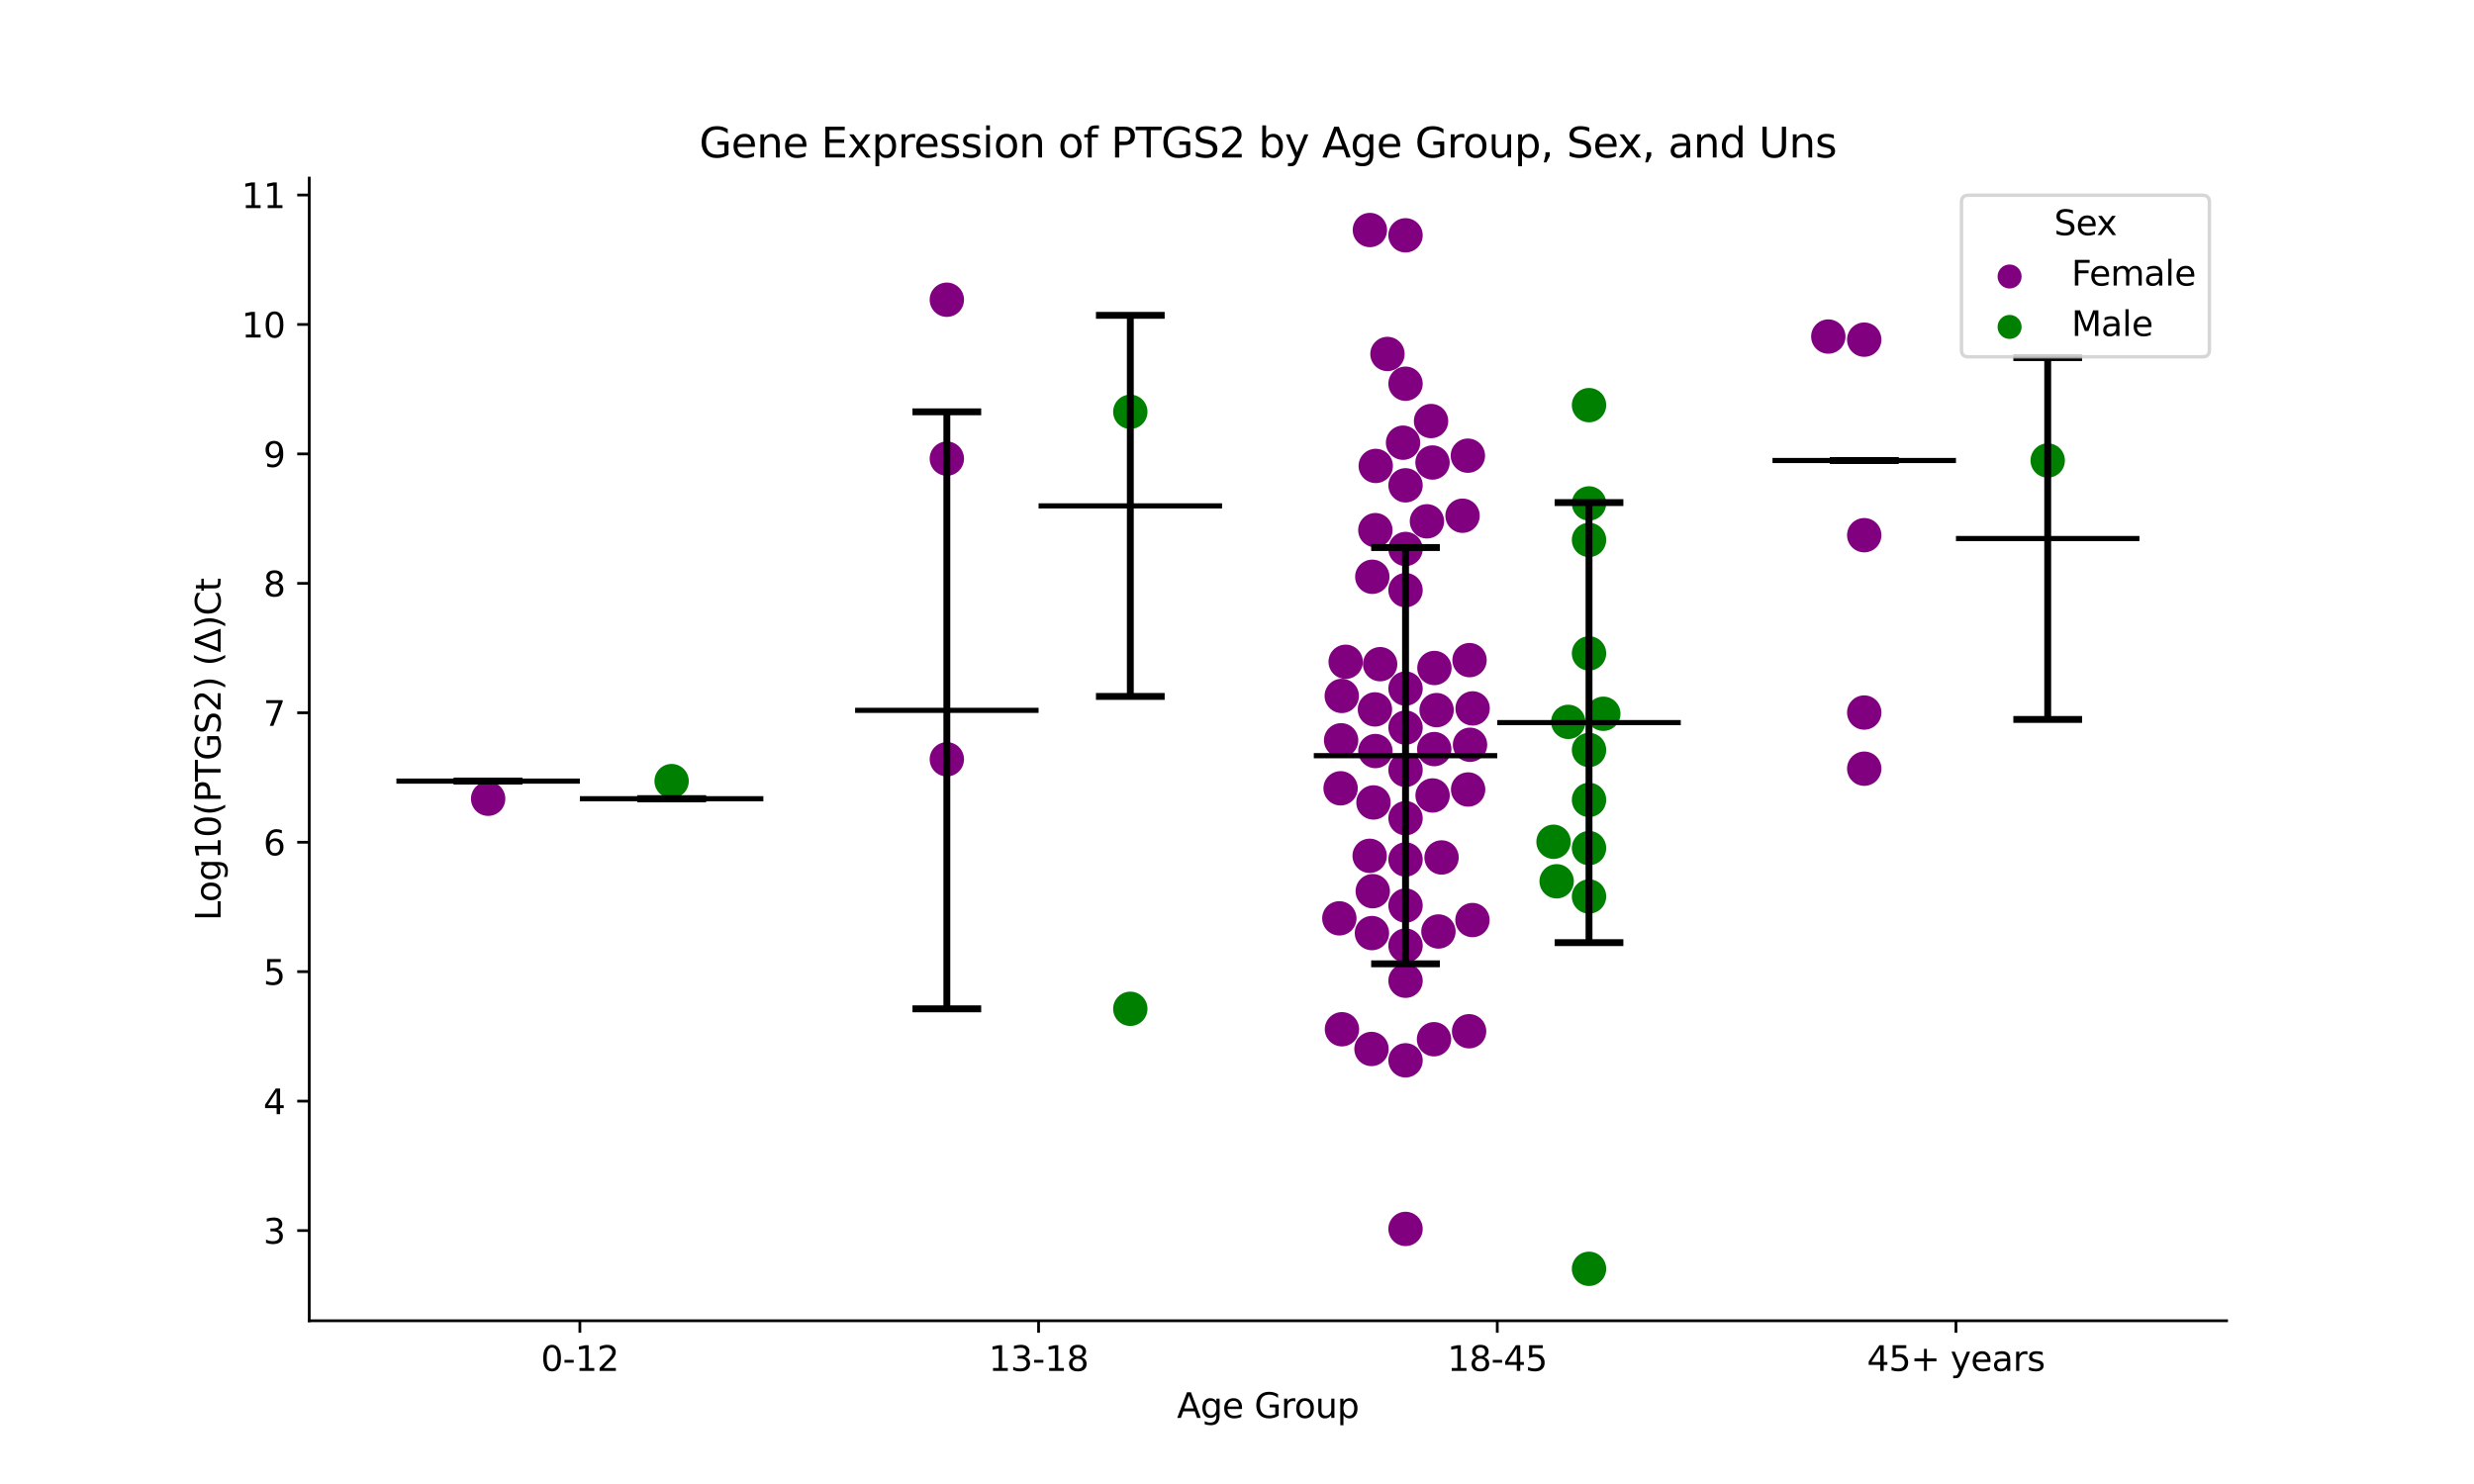 <?xml version="1.0" encoding="utf-8" standalone="no"?>
<!DOCTYPE svg PUBLIC "-//W3C//DTD SVG 1.1//EN"
  "http://www.w3.org/Graphics/SVG/1.1/DTD/svg11.dtd">
<svg xmlns:xlink="http://www.w3.org/1999/xlink" width="720pt" height="432pt" viewBox="0 0 720 432" xmlns="http://www.w3.org/2000/svg" version="1.1">
 <defs>
  <style type="text/css">*{stroke-linejoin: round; stroke-linecap: butt}</style>
 </defs>
 <g id="figure_1">
  <g id="patch_1">
   <path d="M 0 432 
L 720 432 
L 720 0 
L 0 0 
z
" style="fill: #ffffff"/>
  </g>
  <g id="axes_1">
   <g id="patch_2">
    <path d="M 90 384.48 
L 648 384.48 
L 648 51.84 
L 90 51.84 
z
" style="fill: #ffffff"/>
   </g>
   <g id="PathCollection_1">
    <defs>
     <path id="m5836618944" d="M 0 5 
C 1.326 5 2.598 4.473 3.536 3.536 
C 4.473 2.598 5 1.326 5 0 
C 5 -1.326 4.473 -2.598 3.536 -3.536 
C 2.598 -4.473 1.326 -5 0 -5 
C -1.326 -5 -2.598 -4.473 -3.536 -3.536 
C -4.473 -2.598 -5 -1.326 -5 0 
C -5 1.326 -4.473 2.598 -3.536 3.536 
C -2.598 4.473 -1.326 5 0 5 
z
"/>
    </defs>
    <g clip-path="url(#pbaca538a22)">
     <use xlink:href="#m5836618944" x="142.062" y="232.517" style="fill: #800080"/>
    </g>
   </g>
   <g id="PathCollection_2">
    <defs>
     <path id="m9f39f2caab" d="M 0 5 
C 1.326 5 2.598 4.473 3.536 3.536 
C 4.473 2.598 5 1.326 5 0 
C 5 -1.326 4.473 -2.598 3.536 -3.536 
C 2.598 -4.473 1.326 -5 0 -5 
C -1.326 -5 -2.598 -4.473 -3.536 -3.536 
C -4.473 -2.598 -5 -1.326 -5 0 
C -5 1.326 -4.473 2.598 -3.536 3.536 
C -2.598 4.473 -1.326 5 0 5 
z
"/>
    </defs>
    <g clip-path="url(#pbaca538a22)">
     <use xlink:href="#m9f39f2caab" x="195.459" y="227.383" style="fill: #008000"/>
    </g>
   </g>
   <g id="PathCollection_3">
    <defs>
     <path id="C0_0_401b39fd44" d="M 0 5 
C 1.326 5 2.598 4.473 3.536 3.536 
C 4.473 2.598 5 1.326 5 -0 
C 5 -1.326 4.473 -2.598 3.536 -3.536 
C 2.598 -4.473 1.326 -5 0 -5 
C -1.326 -5 -2.598 -4.473 -3.536 -3.536 
C -4.473 -2.598 -5 -1.326 -5 0 
C -5 1.326 -4.473 2.598 -3.536 3.536 
C -2.598 4.473 -1.326 5 0 5 
z
"/>
    </defs>
    <g clip-path="url(#pbaca538a22)">
     <use xlink:href="#C0_0_401b39fd44" x="275.555" y="221.032" style="fill: #800080"/>
    </g>
    <g clip-path="url(#pbaca538a22)">
     <use xlink:href="#C0_0_401b39fd44" x="275.555" y="87.254" style="fill: #800080"/>
    </g>
    <g clip-path="url(#pbaca538a22)">
     <use xlink:href="#C0_0_401b39fd44" x="275.555" y="133.507" style="fill: #800080"/>
    </g>
   </g>
   <g id="PathCollection_4">
    <defs>
     <path id="C1_0_753ce76266" d="M 0 5 
C 1.326 5 2.598 4.473 3.536 3.536 
C 4.473 2.598 5 1.326 5 -0 
C 5 -1.326 4.473 -2.598 3.536 -3.536 
C 2.598 -4.473 1.326 -5 0 -5 
C -1.326 -5 -2.598 -4.473 -3.536 -3.536 
C -4.473 -2.598 -5 -1.326 -5 0 
C -5 1.326 -4.473 2.598 -3.536 3.536 
C -2.598 4.473 -1.326 5 0 5 
z
"/>
    </defs>
    <g clip-path="url(#pbaca538a22)">
     <use xlink:href="#C1_0_753ce76266" x="328.952" y="293.672" style="fill: #008000"/>
    </g>
    <g clip-path="url(#pbaca538a22)">
     <use xlink:href="#C1_0_753ce76266" x="328.952" y="119.88" style="fill: #008000"/>
    </g>
   </g>
   <g id="PathCollection_5">
    <defs>
     <path id="C2_0_3cb289e1e8" d="M 0 5 
C 1.326 5 2.598 4.473 3.536 3.536 
C 4.473 2.598 5 1.326 5 -0 
C 5 -1.326 4.473 -2.598 3.536 -3.536 
C 2.598 -4.473 1.326 -5 0 -5 
C -1.326 -5 -2.598 -4.473 -3.536 -3.536 
C -4.473 -2.598 -5 -1.326 -5 0 
C -5 1.326 -4.473 2.598 -3.536 3.536 
C -2.598 4.473 -1.326 5 0 5 
z
"/>
    </defs>
    <g clip-path="url(#pbaca538a22)">
     <use xlink:href="#C2_0_3cb289e1e8" x="417.454" y="194.457" style="fill: #800080"/>
    </g>
    <g clip-path="url(#pbaca538a22)">
     <use xlink:href="#C2_0_3cb289e1e8" x="399.376" y="167.906" style="fill: #800080"/>
    </g>
    <g clip-path="url(#pbaca538a22)">
     <use xlink:href="#C2_0_3cb289e1e8" x="409.048" y="263.609" style="fill: #800080"/>
    </g>
    <g clip-path="url(#pbaca538a22)">
     <use xlink:href="#C2_0_3cb289e1e8" x="409.048" y="224.125" style="fill: #800080"/>
    </g>
    <g clip-path="url(#pbaca538a22)">
     <use xlink:href="#C2_0_3cb289e1e8" x="390.485" y="202.59" style="fill: #800080"/>
    </g>
    <g clip-path="url(#pbaca538a22)">
     <use xlink:href="#C2_0_3cb289e1e8" x="409.048" y="250.199" style="fill: #800080"/>
    </g>
    <g clip-path="url(#pbaca538a22)">
     <use xlink:href="#C2_0_3cb289e1e8" x="418.084" y="206.719" style="fill: #800080"/>
    </g>
    <g clip-path="url(#pbaca538a22)">
     <use xlink:href="#C2_0_3cb289e1e8" x="390.541" y="299.62" style="fill: #800080"/>
    </g>
    <g clip-path="url(#pbaca538a22)">
     <use xlink:href="#C2_0_3cb289e1e8" x="416.476" y="122.569" style="fill: #800080"/>
    </g>
    <g clip-path="url(#pbaca538a22)">
     <use xlink:href="#C2_0_3cb289e1e8" x="400.142" y="206.515" style="fill: #800080"/>
    </g>
    <g clip-path="url(#pbaca538a22)">
     <use xlink:href="#C2_0_3cb289e1e8" x="409.048" y="200.448" style="fill: #800080"/>
    </g>
    <g clip-path="url(#pbaca538a22)">
     <use xlink:href="#C2_0_3cb289e1e8" x="409.048" y="159.811" style="fill: #800080"/>
    </g>
    <g clip-path="url(#pbaca538a22)">
     <use xlink:href="#C2_0_3cb289e1e8" x="416.919" y="231.563" style="fill: #800080"/>
    </g>
    <g clip-path="url(#pbaca538a22)">
     <use xlink:href="#C2_0_3cb289e1e8" x="400.378" y="135.637" style="fill: #800080"/>
    </g>
    <g clip-path="url(#pbaca538a22)">
     <use xlink:href="#C2_0_3cb289e1e8" x="390.146" y="229.482" style="fill: #800080"/>
    </g>
    <g clip-path="url(#pbaca538a22)">
     <use xlink:href="#C2_0_3cb289e1e8" x="399.716" y="233.599" style="fill: #800080"/>
    </g>
    <g clip-path="url(#pbaca538a22)">
     <use xlink:href="#C2_0_3cb289e1e8" x="398.673" y="66.96" style="fill: #800080"/>
    </g>
    <g clip-path="url(#pbaca538a22)">
     <use xlink:href="#C2_0_3cb289e1e8" x="409.048" y="308.668" style="fill: #800080"/>
    </g>
    <g clip-path="url(#pbaca538a22)">
     <use xlink:href="#C2_0_3cb289e1e8" x="399.509" y="259.429" style="fill: #800080"/>
    </g>
    <g clip-path="url(#pbaca538a22)">
     <use xlink:href="#C2_0_3cb289e1e8" x="409.048" y="357.744" style="fill: #800080"/>
    </g>
    <g clip-path="url(#pbaca538a22)">
     <use xlink:href="#C2_0_3cb289e1e8" x="418.623" y="271.162" style="fill: #800080"/>
    </g>
    <g clip-path="url(#pbaca538a22)">
     <use xlink:href="#C2_0_3cb289e1e8" x="408.323" y="128.87" style="fill: #800080"/>
    </g>
    <g clip-path="url(#pbaca538a22)">
     <use xlink:href="#C2_0_3cb289e1e8" x="427.259" y="229.824" style="fill: #800080"/>
    </g>
    <g clip-path="url(#pbaca538a22)">
     <use xlink:href="#C2_0_3cb289e1e8" x="417.334" y="302.527" style="fill: #800080"/>
    </g>
    <g clip-path="url(#pbaca538a22)">
     <use xlink:href="#C2_0_3cb289e1e8" x="425.637" y="150.13" style="fill: #800080"/>
    </g>
    <g clip-path="url(#pbaca538a22)">
     <use xlink:href="#C2_0_3cb289e1e8" x="409.048" y="111.702" style="fill: #800080"/>
    </g>
    <g clip-path="url(#pbaca538a22)">
     <use xlink:href="#C2_0_3cb289e1e8" x="403.792" y="103.044" style="fill: #800080"/>
    </g>
    <g clip-path="url(#pbaca538a22)">
     <use xlink:href="#C2_0_3cb289e1e8" x="409.048" y="238.182" style="fill: #800080"/>
    </g>
    <g clip-path="url(#pbaca538a22)">
     <use xlink:href="#C2_0_3cb289e1e8" x="400.273" y="218.634" style="fill: #800080"/>
    </g>
    <g clip-path="url(#pbaca538a22)">
     <use xlink:href="#C2_0_3cb289e1e8" x="409.048" y="68.502" style="fill: #800080"/>
    </g>
    <g clip-path="url(#pbaca538a22)">
     <use xlink:href="#C2_0_3cb289e1e8" x="399.139" y="305.36" style="fill: #800080"/>
    </g>
    <g clip-path="url(#pbaca538a22)">
     <use xlink:href="#C2_0_3cb289e1e8" x="409.048" y="275.266" style="fill: #800080"/>
    </g>
    <g clip-path="url(#pbaca538a22)">
     <use xlink:href="#C2_0_3cb289e1e8" x="389.785" y="267.334" style="fill: #800080"/>
    </g>
    <g clip-path="url(#pbaca538a22)">
     <use xlink:href="#C2_0_3cb289e1e8" x="416.9" y="134.638" style="fill: #800080"/>
    </g>
    <g clip-path="url(#pbaca538a22)">
     <use xlink:href="#C2_0_3cb289e1e8" x="427.547" y="300.204" style="fill: #800080"/>
    </g>
    <g clip-path="url(#pbaca538a22)">
     <use xlink:href="#C2_0_3cb289e1e8" x="409.048" y="141.278" style="fill: #800080"/>
    </g>
    <g clip-path="url(#pbaca538a22)">
     <use xlink:href="#C2_0_3cb289e1e8" x="391.627" y="192.649" style="fill: #800080"/>
    </g>
    <g clip-path="url(#pbaca538a22)">
     <use xlink:href="#C2_0_3cb289e1e8" x="400.265" y="154.331" style="fill: #800080"/>
    </g>
    <g clip-path="url(#pbaca538a22)">
     <use xlink:href="#C2_0_3cb289e1e8" x="427.19" y="132.651" style="fill: #800080"/>
    </g>
    <g clip-path="url(#pbaca538a22)">
     <use xlink:href="#C2_0_3cb289e1e8" x="401.655" y="193.347" style="fill: #800080"/>
    </g>
    <g clip-path="url(#pbaca538a22)">
     <use xlink:href="#C2_0_3cb289e1e8" x="428.571" y="206.223" style="fill: #800080"/>
    </g>
    <g clip-path="url(#pbaca538a22)">
     <use xlink:href="#C2_0_3cb289e1e8" x="415.277" y="151.761" style="fill: #800080"/>
    </g>
    <g clip-path="url(#pbaca538a22)">
     <use xlink:href="#C2_0_3cb289e1e8" x="398.607" y="249.136" style="fill: #800080"/>
    </g>
    <g clip-path="url(#pbaca538a22)">
     <use xlink:href="#C2_0_3cb289e1e8" x="409.048" y="171.799" style="fill: #800080"/>
    </g>
    <g clip-path="url(#pbaca538a22)">
     <use xlink:href="#C2_0_3cb289e1e8" x="419.53" y="249.61" style="fill: #800080"/>
    </g>
    <g clip-path="url(#pbaca538a22)">
     <use xlink:href="#C2_0_3cb289e1e8" x="409.048" y="211.812" style="fill: #800080"/>
    </g>
    <g clip-path="url(#pbaca538a22)">
     <use xlink:href="#C2_0_3cb289e1e8" x="427.675" y="192.166" style="fill: #800080"/>
    </g>
    <g clip-path="url(#pbaca538a22)">
     <use xlink:href="#C2_0_3cb289e1e8" x="427.818" y="216.812" style="fill: #800080"/>
    </g>
    <g clip-path="url(#pbaca538a22)">
     <use xlink:href="#C2_0_3cb289e1e8" x="390.3" y="215.504" style="fill: #800080"/>
    </g>
    <g clip-path="url(#pbaca538a22)">
     <use xlink:href="#C2_0_3cb289e1e8" x="399.268" y="271.626" style="fill: #800080"/>
    </g>
    <g clip-path="url(#pbaca538a22)">
     <use xlink:href="#C2_0_3cb289e1e8" x="409.048" y="285.499" style="fill: #800080"/>
    </g>
    <g clip-path="url(#pbaca538a22)">
     <use xlink:href="#C2_0_3cb289e1e8" x="428.524" y="267.834" style="fill: #800080"/>
    </g>
    <g clip-path="url(#pbaca538a22)">
     <use xlink:href="#C2_0_3cb289e1e8" x="417.401" y="218.065" style="fill: #800080"/>
    </g>
   </g>
   <g id="PathCollection_6">
    <defs>
     <path id="C3_0_2cbf05deb6" d="M 0 5 
C 1.326 5 2.598 4.473 3.536 3.536 
C 4.473 2.598 5 1.326 5 -0 
C 5 -1.326 4.473 -2.598 3.536 -3.536 
C 2.598 -4.473 1.326 -5 0 -5 
C -1.326 -5 -2.598 -4.473 -3.536 -3.536 
C -4.473 -2.598 -5 -1.326 -5 0 
C -5 1.326 -4.473 2.598 -3.536 3.536 
C -2.598 4.473 -1.326 5 0 5 
z
"/>
    </defs>
    <g clip-path="url(#pbaca538a22)">
     <use xlink:href="#C3_0_2cbf05deb6" x="462.445" y="260.968" style="fill: #008000"/>
    </g>
    <g clip-path="url(#pbaca538a22)">
     <use xlink:href="#C3_0_2cbf05deb6" x="456.405" y="210.142" style="fill: #008000"/>
    </g>
    <g clip-path="url(#pbaca538a22)">
     <use xlink:href="#C3_0_2cbf05deb6" x="462.445" y="246.881" style="fill: #008000"/>
    </g>
    <g clip-path="url(#pbaca538a22)">
     <use xlink:href="#C3_0_2cbf05deb6" x="462.445" y="218.322" style="fill: #008000"/>
    </g>
    <g clip-path="url(#pbaca538a22)">
     <use xlink:href="#C3_0_2cbf05deb6" x="462.445" y="369.36" style="fill: #008000"/>
    </g>
    <g clip-path="url(#pbaca538a22)">
     <use xlink:href="#C3_0_2cbf05deb6" x="462.445" y="232.853" style="fill: #008000"/>
    </g>
    <g clip-path="url(#pbaca538a22)">
     <use xlink:href="#C3_0_2cbf05deb6" x="462.445" y="146.549" style="fill: #008000"/>
    </g>
    <g clip-path="url(#pbaca538a22)">
     <use xlink:href="#C3_0_2cbf05deb6" x="452.123" y="245.045" style="fill: #008000"/>
    </g>
    <g clip-path="url(#pbaca538a22)">
     <use xlink:href="#C3_0_2cbf05deb6" x="462.445" y="117.941" style="fill: #008000"/>
    </g>
    <g clip-path="url(#pbaca538a22)">
     <use xlink:href="#C3_0_2cbf05deb6" x="462.445" y="190.207" style="fill: #008000"/>
    </g>
    <g clip-path="url(#pbaca538a22)">
     <use xlink:href="#C3_0_2cbf05deb6" x="453.027" y="256.547" style="fill: #008000"/>
    </g>
    <g clip-path="url(#pbaca538a22)">
     <use xlink:href="#C3_0_2cbf05deb6" x="466.609" y="207.784" style="fill: #008000"/>
    </g>
    <g clip-path="url(#pbaca538a22)">
     <use xlink:href="#C3_0_2cbf05deb6" x="462.445" y="157.174" style="fill: #008000"/>
    </g>
   </g>
   <g id="PathCollection_7">
    <defs>
     <path id="C4_0_b20e942d9d" d="M 0 5 
C 1.326 5 2.598 4.473 3.536 3.536 
C 4.473 2.598 5 1.326 5 -0 
C 5 -1.326 4.473 -2.598 3.536 -3.536 
C 2.598 -4.473 1.326 -5 0 -5 
C -1.326 -5 -2.598 -4.473 -3.536 -3.536 
C -4.473 -2.598 -5 -1.326 -5 0 
C -5 1.326 -4.473 2.598 -3.536 3.536 
C -2.598 4.473 -1.326 5 0 5 
z
"/>
    </defs>
    <g clip-path="url(#pbaca538a22)">
     <use xlink:href="#C4_0_b20e942d9d" x="542.541" y="155.798" style="fill: #800080"/>
    </g>
    <g clip-path="url(#pbaca538a22)">
     <use xlink:href="#C4_0_b20e942d9d" x="532.084" y="97.972" style="fill: #800080"/>
    </g>
    <g clip-path="url(#pbaca538a22)">
     <use xlink:href="#C4_0_b20e942d9d" x="542.541" y="223.771" style="fill: #800080"/>
    </g>
    <g clip-path="url(#pbaca538a22)">
     <use xlink:href="#C4_0_b20e942d9d" x="542.541" y="98.878" style="fill: #800080"/>
    </g>
    <g clip-path="url(#pbaca538a22)">
     <use xlink:href="#C4_0_b20e942d9d" x="542.541" y="207.423" style="fill: #800080"/>
    </g>
   </g>
   <g id="PathCollection_8">
    <g clip-path="url(#pbaca538a22)">
     <use xlink:href="#m9f39f2caab" x="595.938" y="134.056" style="fill: #008000"/>
    </g>
   </g>
   <g id="PathCollection_9"/>
   <g id="PathCollection_10"/>
   <g id="matplotlib.axis_1">
    <g id="xtick_1">
     <g id="line2d_1">
      <defs>
       <path id="m1e324f4c43" d="M 0 0 
L 0 3.5 
" style="stroke: #000000; stroke-width: 0.8"/>
      </defs>
      <g>
       <use xlink:href="#m1e324f4c43" x="168.761" y="384.48" style="stroke: #000000; stroke-width: 0.8"/>
      </g>
     </g>
     <g id="text_1">
      <!-- 0-12 -->
      <g transform="translate(157.413 399.078) scale(0.1 -0.1)">
       <defs>
        <path id="DejaVuSans-30" d="M 2034 4250 
Q 1547 4250 1301 3770 
Q 1056 3291 1056 2328 
Q 1056 1369 1301 889 
Q 1547 409 2034 409 
Q 2525 409 2770 889 
Q 3016 1369 3016 2328 
Q 3016 3291 2770 3770 
Q 2525 4250 2034 4250 
z
M 2034 4750 
Q 2819 4750 3233 4129 
Q 3647 3509 3647 2328 
Q 3647 1150 3233 529 
Q 2819 -91 2034 -91 
Q 1250 -91 836 529 
Q 422 1150 422 2328 
Q 422 3509 836 4129 
Q 1250 4750 2034 4750 
z
" transform="scale(0.016)"/>
        <path id="DejaVuSans-2d" d="M 313 2009 
L 1997 2009 
L 1997 1497 
L 313 1497 
L 313 2009 
z
" transform="scale(0.016)"/>
        <path id="DejaVuSans-31" d="M 794 531 
L 1825 531 
L 1825 4091 
L 703 3866 
L 703 4441 
L 1819 4666 
L 2450 4666 
L 2450 531 
L 3481 531 
L 3481 0 
L 794 0 
L 794 531 
z
" transform="scale(0.016)"/>
        <path id="DejaVuSans-32" d="M 1228 531 
L 3431 531 
L 3431 0 
L 469 0 
L 469 531 
Q 828 903 1448 1529 
Q 2069 2156 2228 2338 
Q 2531 2678 2651 2914 
Q 2772 3150 2772 3378 
Q 2772 3750 2511 3984 
Q 2250 4219 1831 4219 
Q 1534 4219 1204 4116 
Q 875 4013 500 3803 
L 500 4441 
Q 881 4594 1212 4672 
Q 1544 4750 1819 4750 
Q 2544 4750 2975 4387 
Q 3406 4025 3406 3419 
Q 3406 3131 3298 2873 
Q 3191 2616 2906 2266 
Q 2828 2175 2409 1742 
Q 1991 1309 1228 531 
z
" transform="scale(0.016)"/>
       </defs>
       <use xlink:href="#DejaVuSans-30"/>
       <use xlink:href="#DejaVuSans-2d" x="63.623"/>
       <use xlink:href="#DejaVuSans-31" x="99.707"/>
       <use xlink:href="#DejaVuSans-32" x="163.33"/>
      </g>
     </g>
    </g>
    <g id="xtick_2">
     <g id="line2d_2">
      <g>
       <use xlink:href="#m1e324f4c43" x="302.254" y="384.48" style="stroke: #000000; stroke-width: 0.8"/>
      </g>
     </g>
     <g id="text_2">
      <!-- 13-18 -->
      <g transform="translate(287.725 399.078) scale(0.1 -0.1)">
       <defs>
        <path id="DejaVuSans-33" d="M 2597 2516 
Q 3050 2419 3304 2112 
Q 3559 1806 3559 1356 
Q 3559 666 3084 287 
Q 2609 -91 1734 -91 
Q 1441 -91 1130 -33 
Q 819 25 488 141 
L 488 750 
Q 750 597 1062 519 
Q 1375 441 1716 441 
Q 2309 441 2620 675 
Q 2931 909 2931 1356 
Q 2931 1769 2642 2001 
Q 2353 2234 1838 2234 
L 1294 2234 
L 1294 2753 
L 1863 2753 
Q 2328 2753 2575 2939 
Q 2822 3125 2822 3475 
Q 2822 3834 2567 4026 
Q 2313 4219 1838 4219 
Q 1578 4219 1281 4162 
Q 984 4106 628 3988 
L 628 4550 
Q 988 4650 1302 4700 
Q 1616 4750 1894 4750 
Q 2613 4750 3031 4423 
Q 3450 4097 3450 3541 
Q 3450 3153 3228 2886 
Q 3006 2619 2597 2516 
z
" transform="scale(0.016)"/>
        <path id="DejaVuSans-38" d="M 2034 2216 
Q 1584 2216 1326 1975 
Q 1069 1734 1069 1313 
Q 1069 891 1326 650 
Q 1584 409 2034 409 
Q 2484 409 2743 651 
Q 3003 894 3003 1313 
Q 3003 1734 2745 1975 
Q 2488 2216 2034 2216 
z
M 1403 2484 
Q 997 2584 770 2862 
Q 544 3141 544 3541 
Q 544 4100 942 4425 
Q 1341 4750 2034 4750 
Q 2731 4750 3128 4425 
Q 3525 4100 3525 3541 
Q 3525 3141 3298 2862 
Q 3072 2584 2669 2484 
Q 3125 2378 3379 2068 
Q 3634 1759 3634 1313 
Q 3634 634 3220 271 
Q 2806 -91 2034 -91 
Q 1263 -91 848 271 
Q 434 634 434 1313 
Q 434 1759 690 2068 
Q 947 2378 1403 2484 
z
M 1172 3481 
Q 1172 3119 1398 2916 
Q 1625 2713 2034 2713 
Q 2441 2713 2670 2916 
Q 2900 3119 2900 3481 
Q 2900 3844 2670 4047 
Q 2441 4250 2034 4250 
Q 1625 4250 1398 4047 
Q 1172 3844 1172 3481 
z
" transform="scale(0.016)"/>
       </defs>
       <use xlink:href="#DejaVuSans-31"/>
       <use xlink:href="#DejaVuSans-33" x="63.623"/>
       <use xlink:href="#DejaVuSans-2d" x="127.246"/>
       <use xlink:href="#DejaVuSans-31" x="163.33"/>
       <use xlink:href="#DejaVuSans-38" x="226.953"/>
      </g>
     </g>
    </g>
    <g id="xtick_3">
     <g id="line2d_3">
      <g>
       <use xlink:href="#m1e324f4c43" x="435.746" y="384.48" style="stroke: #000000; stroke-width: 0.8"/>
      </g>
     </g>
     <g id="text_3">
      <!-- 18-45 -->
      <g transform="translate(421.218 399.078) scale(0.1 -0.1)">
       <defs>
        <path id="DejaVuSans-34" d="M 2419 4116 
L 825 1625 
L 2419 1625 
L 2419 4116 
z
M 2253 4666 
L 3047 4666 
L 3047 1625 
L 3713 1625 
L 3713 1100 
L 3047 1100 
L 3047 0 
L 2419 0 
L 2419 1100 
L 313 1100 
L 313 1709 
L 2253 4666 
z
" transform="scale(0.016)"/>
        <path id="DejaVuSans-35" d="M 691 4666 
L 3169 4666 
L 3169 4134 
L 1269 4134 
L 1269 2991 
Q 1406 3038 1543 3061 
Q 1681 3084 1819 3084 
Q 2600 3084 3056 2656 
Q 3513 2228 3513 1497 
Q 3513 744 3044 326 
Q 2575 -91 1722 -91 
Q 1428 -91 1123 -41 
Q 819 9 494 109 
L 494 744 
Q 775 591 1075 516 
Q 1375 441 1709 441 
Q 2250 441 2565 725 
Q 2881 1009 2881 1497 
Q 2881 1984 2565 2268 
Q 2250 2553 1709 2553 
Q 1456 2553 1204 2497 
Q 953 2441 691 2322 
L 691 4666 
z
" transform="scale(0.016)"/>
       </defs>
       <use xlink:href="#DejaVuSans-31"/>
       <use xlink:href="#DejaVuSans-38" x="63.623"/>
       <use xlink:href="#DejaVuSans-2d" x="127.246"/>
       <use xlink:href="#DejaVuSans-34" x="163.33"/>
       <use xlink:href="#DejaVuSans-35" x="226.953"/>
      </g>
     </g>
    </g>
    <g id="xtick_4">
     <g id="line2d_4">
      <g>
       <use xlink:href="#m1e324f4c43" x="569.239" y="384.48" style="stroke: #000000; stroke-width: 0.8"/>
      </g>
     </g>
     <g id="text_4">
      <!-- 45+ years -->
      <g transform="translate(543.338 399.078) scale(0.1 -0.1)">
       <defs>
        <path id="DejaVuSans-2b" d="M 2944 4013 
L 2944 2272 
L 4684 2272 
L 4684 1741 
L 2944 1741 
L 2944 0 
L 2419 0 
L 2419 1741 
L 678 1741 
L 678 2272 
L 2419 2272 
L 2419 4013 
L 2944 4013 
z
" transform="scale(0.016)"/>
        <path id="DejaVuSans-20" transform="scale(0.016)"/>
        <path id="DejaVuSans-79" d="M 2059 -325 
Q 1816 -950 1584 -1140 
Q 1353 -1331 966 -1331 
L 506 -1331 
L 506 -850 
L 844 -850 
Q 1081 -850 1212 -737 
Q 1344 -625 1503 -206 
L 1606 56 
L 191 3500 
L 800 3500 
L 1894 763 
L 2988 3500 
L 3597 3500 
L 2059 -325 
z
" transform="scale(0.016)"/>
        <path id="DejaVuSans-65" d="M 3597 1894 
L 3597 1613 
L 953 1613 
Q 991 1019 1311 708 
Q 1631 397 2203 397 
Q 2534 397 2845 478 
Q 3156 559 3463 722 
L 3463 178 
Q 3153 47 2828 -22 
Q 2503 -91 2169 -91 
Q 1331 -91 842 396 
Q 353 884 353 1716 
Q 353 2575 817 3079 
Q 1281 3584 2069 3584 
Q 2775 3584 3186 3129 
Q 3597 2675 3597 1894 
z
M 3022 2063 
Q 3016 2534 2758 2815 
Q 2500 3097 2075 3097 
Q 1594 3097 1305 2825 
Q 1016 2553 972 2059 
L 3022 2063 
z
" transform="scale(0.016)"/>
        <path id="DejaVuSans-61" d="M 2194 1759 
Q 1497 1759 1228 1600 
Q 959 1441 959 1056 
Q 959 750 1161 570 
Q 1363 391 1709 391 
Q 2188 391 2477 730 
Q 2766 1069 2766 1631 
L 2766 1759 
L 2194 1759 
z
M 3341 1997 
L 3341 0 
L 2766 0 
L 2766 531 
Q 2569 213 2275 61 
Q 1981 -91 1556 -91 
Q 1019 -91 701 211 
Q 384 513 384 1019 
Q 384 1609 779 1909 
Q 1175 2209 1959 2209 
L 2766 2209 
L 2766 2266 
Q 2766 2663 2505 2880 
Q 2244 3097 1772 3097 
Q 1472 3097 1187 3025 
Q 903 2953 641 2809 
L 641 3341 
Q 956 3463 1253 3523 
Q 1550 3584 1831 3584 
Q 2591 3584 2966 3190 
Q 3341 2797 3341 1997 
z
" transform="scale(0.016)"/>
        <path id="DejaVuSans-72" d="M 2631 2963 
Q 2534 3019 2420 3045 
Q 2306 3072 2169 3072 
Q 1681 3072 1420 2755 
Q 1159 2438 1159 1844 
L 1159 0 
L 581 0 
L 581 3500 
L 1159 3500 
L 1159 2956 
Q 1341 3275 1631 3429 
Q 1922 3584 2338 3584 
Q 2397 3584 2469 3576 
Q 2541 3569 2628 3553 
L 2631 2963 
z
" transform="scale(0.016)"/>
        <path id="DejaVuSans-73" d="M 2834 3397 
L 2834 2853 
Q 2591 2978 2328 3040 
Q 2066 3103 1784 3103 
Q 1356 3103 1142 2972 
Q 928 2841 928 2578 
Q 928 2378 1081 2264 
Q 1234 2150 1697 2047 
L 1894 2003 
Q 2506 1872 2764 1633 
Q 3022 1394 3022 966 
Q 3022 478 2636 193 
Q 2250 -91 1575 -91 
Q 1294 -91 989 -36 
Q 684 19 347 128 
L 347 722 
Q 666 556 975 473 
Q 1284 391 1588 391 
Q 1994 391 2212 530 
Q 2431 669 2431 922 
Q 2431 1156 2273 1281 
Q 2116 1406 1581 1522 
L 1381 1569 
Q 847 1681 609 1914 
Q 372 2147 372 2553 
Q 372 3047 722 3315 
Q 1072 3584 1716 3584 
Q 2034 3584 2315 3537 
Q 2597 3491 2834 3397 
z
" transform="scale(0.016)"/>
       </defs>
       <use xlink:href="#DejaVuSans-34"/>
       <use xlink:href="#DejaVuSans-35" x="63.623"/>
       <use xlink:href="#DejaVuSans-2b" x="127.246"/>
       <use xlink:href="#DejaVuSans-20" x="211.035"/>
       <use xlink:href="#DejaVuSans-79" x="242.822"/>
       <use xlink:href="#DejaVuSans-65" x="302.002"/>
       <use xlink:href="#DejaVuSans-61" x="363.525"/>
       <use xlink:href="#DejaVuSans-72" x="424.805"/>
       <use xlink:href="#DejaVuSans-73" x="465.918"/>
      </g>
     </g>
    </g>
    <g id="text_5">
     <!-- Age Group -->
     <g transform="translate(342.52 412.757) scale(0.1 -0.1)">
      <defs>
       <path id="DejaVuSans-41" d="M 2188 4044 
L 1331 1722 
L 3047 1722 
L 2188 4044 
z
M 1831 4666 
L 2547 4666 
L 4325 0 
L 3669 0 
L 3244 1197 
L 1141 1197 
L 716 0 
L 50 0 
L 1831 4666 
z
" transform="scale(0.016)"/>
       <path id="DejaVuSans-67" d="M 2906 1791 
Q 2906 2416 2648 2759 
Q 2391 3103 1925 3103 
Q 1463 3103 1205 2759 
Q 947 2416 947 1791 
Q 947 1169 1205 825 
Q 1463 481 1925 481 
Q 2391 481 2648 825 
Q 2906 1169 2906 1791 
z
M 3481 434 
Q 3481 -459 3084 -895 
Q 2688 -1331 1869 -1331 
Q 1566 -1331 1297 -1286 
Q 1028 -1241 775 -1147 
L 775 -588 
Q 1028 -725 1275 -790 
Q 1522 -856 1778 -856 
Q 2344 -856 2625 -561 
Q 2906 -266 2906 331 
L 2906 616 
Q 2728 306 2450 153 
Q 2172 0 1784 0 
Q 1141 0 747 490 
Q 353 981 353 1791 
Q 353 2603 747 3093 
Q 1141 3584 1784 3584 
Q 2172 3584 2450 3431 
Q 2728 3278 2906 2969 
L 2906 3500 
L 3481 3500 
L 3481 434 
z
" transform="scale(0.016)"/>
       <path id="DejaVuSans-47" d="M 3809 666 
L 3809 1919 
L 2778 1919 
L 2778 2438 
L 4434 2438 
L 4434 434 
Q 4069 175 3628 42 
Q 3188 -91 2688 -91 
Q 1594 -91 976 548 
Q 359 1188 359 2328 
Q 359 3472 976 4111 
Q 1594 4750 2688 4750 
Q 3144 4750 3555 4637 
Q 3966 4525 4313 4306 
L 4313 3634 
Q 3963 3931 3569 4081 
Q 3175 4231 2741 4231 
Q 1884 4231 1454 3753 
Q 1025 3275 1025 2328 
Q 1025 1384 1454 906 
Q 1884 428 2741 428 
Q 3075 428 3337 486 
Q 3600 544 3809 666 
z
" transform="scale(0.016)"/>
       <path id="DejaVuSans-6f" d="M 1959 3097 
Q 1497 3097 1228 2736 
Q 959 2375 959 1747 
Q 959 1119 1226 758 
Q 1494 397 1959 397 
Q 2419 397 2687 759 
Q 2956 1122 2956 1747 
Q 2956 2369 2687 2733 
Q 2419 3097 1959 3097 
z
M 1959 3584 
Q 2709 3584 3137 3096 
Q 3566 2609 3566 1747 
Q 3566 888 3137 398 
Q 2709 -91 1959 -91 
Q 1206 -91 779 398 
Q 353 888 353 1747 
Q 353 2609 779 3096 
Q 1206 3584 1959 3584 
z
" transform="scale(0.016)"/>
       <path id="DejaVuSans-75" d="M 544 1381 
L 544 3500 
L 1119 3500 
L 1119 1403 
Q 1119 906 1312 657 
Q 1506 409 1894 409 
Q 2359 409 2629 706 
Q 2900 1003 2900 1516 
L 2900 3500 
L 3475 3500 
L 3475 0 
L 2900 0 
L 2900 538 
Q 2691 219 2414 64 
Q 2138 -91 1772 -91 
Q 1169 -91 856 284 
Q 544 659 544 1381 
z
M 1991 3584 
L 1991 3584 
z
" transform="scale(0.016)"/>
       <path id="DejaVuSans-70" d="M 1159 525 
L 1159 -1331 
L 581 -1331 
L 581 3500 
L 1159 3500 
L 1159 2969 
Q 1341 3281 1617 3432 
Q 1894 3584 2278 3584 
Q 2916 3584 3314 3078 
Q 3713 2572 3713 1747 
Q 3713 922 3314 415 
Q 2916 -91 2278 -91 
Q 1894 -91 1617 61 
Q 1341 213 1159 525 
z
M 3116 1747 
Q 3116 2381 2855 2742 
Q 2594 3103 2138 3103 
Q 1681 3103 1420 2742 
Q 1159 2381 1159 1747 
Q 1159 1113 1420 752 
Q 1681 391 2138 391 
Q 2594 391 2855 752 
Q 3116 1113 3116 1747 
z
" transform="scale(0.016)"/>
      </defs>
      <use xlink:href="#DejaVuSans-41"/>
      <use xlink:href="#DejaVuSans-67" x="68.408"/>
      <use xlink:href="#DejaVuSans-65" x="131.885"/>
      <use xlink:href="#DejaVuSans-20" x="193.408"/>
      <use xlink:href="#DejaVuSans-47" x="225.195"/>
      <use xlink:href="#DejaVuSans-72" x="302.686"/>
      <use xlink:href="#DejaVuSans-6f" x="341.549"/>
      <use xlink:href="#DejaVuSans-75" x="402.73"/>
      <use xlink:href="#DejaVuSans-70" x="466.109"/>
     </g>
    </g>
   </g>
   <g id="matplotlib.axis_2">
    <g id="ytick_1">
     <g id="line2d_5">
      <defs>
       <path id="mc0c0706653" d="M 0 0 
L -3.5 0 
" style="stroke: #000000; stroke-width: 0.8"/>
      </defs>
      <g>
       <use xlink:href="#mc0c0706653" x="90" y="358.222" style="stroke: #000000; stroke-width: 0.8"/>
      </g>
     </g>
     <g id="text_6">
      <!-- 3 -->
      <g transform="translate(76.638 362.021) scale(0.1 -0.1)">
       <use xlink:href="#DejaVuSans-33"/>
      </g>
     </g>
    </g>
    <g id="ytick_2">
     <g id="line2d_6">
      <g>
       <use xlink:href="#mc0c0706653" x="90" y="320.541" style="stroke: #000000; stroke-width: 0.8"/>
      </g>
     </g>
     <g id="text_7">
      <!-- 4 -->
      <g transform="translate(76.638 324.34) scale(0.1 -0.1)">
       <use xlink:href="#DejaVuSans-34"/>
      </g>
     </g>
    </g>
    <g id="ytick_3">
     <g id="line2d_7">
      <g>
       <use xlink:href="#mc0c0706653" x="90" y="282.86" style="stroke: #000000; stroke-width: 0.8"/>
      </g>
     </g>
     <g id="text_8">
      <!-- 5 -->
      <g transform="translate(76.638 286.659) scale(0.1 -0.1)">
       <use xlink:href="#DejaVuSans-35"/>
      </g>
     </g>
    </g>
    <g id="ytick_4">
     <g id="line2d_8">
      <g>
       <use xlink:href="#mc0c0706653" x="90" y="245.179" style="stroke: #000000; stroke-width: 0.8"/>
      </g>
     </g>
     <g id="text_9">
      <!-- 6 -->
      <g transform="translate(76.638 248.978) scale(0.1 -0.1)">
       <defs>
        <path id="DejaVuSans-36" d="M 2113 2584 
Q 1688 2584 1439 2293 
Q 1191 2003 1191 1497 
Q 1191 994 1439 701 
Q 1688 409 2113 409 
Q 2538 409 2786 701 
Q 3034 994 3034 1497 
Q 3034 2003 2786 2293 
Q 2538 2584 2113 2584 
z
M 3366 4563 
L 3366 3988 
Q 3128 4100 2886 4159 
Q 2644 4219 2406 4219 
Q 1781 4219 1451 3797 
Q 1122 3375 1075 2522 
Q 1259 2794 1537 2939 
Q 1816 3084 2150 3084 
Q 2853 3084 3261 2657 
Q 3669 2231 3669 1497 
Q 3669 778 3244 343 
Q 2819 -91 2113 -91 
Q 1303 -91 875 529 
Q 447 1150 447 2328 
Q 447 3434 972 4092 
Q 1497 4750 2381 4750 
Q 2619 4750 2861 4703 
Q 3103 4656 3366 4563 
z
" transform="scale(0.016)"/>
       </defs>
       <use xlink:href="#DejaVuSans-36"/>
      </g>
     </g>
    </g>
    <g id="ytick_5">
     <g id="line2d_9">
      <g>
       <use xlink:href="#mc0c0706653" x="90" y="207.498" style="stroke: #000000; stroke-width: 0.8"/>
      </g>
     </g>
     <g id="text_10">
      <!-- 7 -->
      <g transform="translate(76.638 211.297) scale(0.1 -0.1)">
       <defs>
        <path id="DejaVuSans-37" d="M 525 4666 
L 3525 4666 
L 3525 4397 
L 1831 0 
L 1172 0 
L 2766 4134 
L 525 4134 
L 525 4666 
z
" transform="scale(0.016)"/>
       </defs>
       <use xlink:href="#DejaVuSans-37"/>
      </g>
     </g>
    </g>
    <g id="ytick_6">
     <g id="line2d_10">
      <g>
       <use xlink:href="#mc0c0706653" x="90" y="169.817" style="stroke: #000000; stroke-width: 0.8"/>
      </g>
     </g>
     <g id="text_11">
      <!-- 8 -->
      <g transform="translate(76.638 173.616) scale(0.1 -0.1)">
       <use xlink:href="#DejaVuSans-38"/>
      </g>
     </g>
    </g>
    <g id="ytick_7">
     <g id="line2d_11">
      <g>
       <use xlink:href="#mc0c0706653" x="90" y="132.136" style="stroke: #000000; stroke-width: 0.8"/>
      </g>
     </g>
     <g id="text_12">
      <!-- 9 -->
      <g transform="translate(76.638 135.935) scale(0.1 -0.1)">
       <defs>
        <path id="DejaVuSans-39" d="M 703 97 
L 703 672 
Q 941 559 1184 500 
Q 1428 441 1663 441 
Q 2288 441 2617 861 
Q 2947 1281 2994 2138 
Q 2813 1869 2534 1725 
Q 2256 1581 1919 1581 
Q 1219 1581 811 2004 
Q 403 2428 403 3163 
Q 403 3881 828 4315 
Q 1253 4750 1959 4750 
Q 2769 4750 3195 4129 
Q 3622 3509 3622 2328 
Q 3622 1225 3098 567 
Q 2575 -91 1691 -91 
Q 1453 -91 1209 -44 
Q 966 3 703 97 
z
M 1959 2075 
Q 2384 2075 2632 2365 
Q 2881 2656 2881 3163 
Q 2881 3666 2632 3958 
Q 2384 4250 1959 4250 
Q 1534 4250 1286 3958 
Q 1038 3666 1038 3163 
Q 1038 2656 1286 2365 
Q 1534 2075 1959 2075 
z
" transform="scale(0.016)"/>
       </defs>
       <use xlink:href="#DejaVuSans-39"/>
      </g>
     </g>
    </g>
    <g id="ytick_8">
     <g id="line2d_12">
      <g>
       <use xlink:href="#mc0c0706653" x="90" y="94.454" style="stroke: #000000; stroke-width: 0.8"/>
      </g>
     </g>
     <g id="text_13">
      <!-- 10 -->
      <g transform="translate(70.275 98.254) scale(0.1 -0.1)">
       <use xlink:href="#DejaVuSans-31"/>
       <use xlink:href="#DejaVuSans-30" x="63.623"/>
      </g>
     </g>
    </g>
    <g id="ytick_9">
     <g id="line2d_13">
      <g>
       <use xlink:href="#mc0c0706653" x="90" y="56.773" style="stroke: #000000; stroke-width: 0.8"/>
      </g>
     </g>
     <g id="text_14">
      <!-- 11 -->
      <g transform="translate(70.275 60.573) scale(0.1 -0.1)">
       <use xlink:href="#DejaVuSans-31"/>
       <use xlink:href="#DejaVuSans-31" x="63.623"/>
      </g>
     </g>
    </g>
    <g id="text_15">
     <!-- Log10(PTGS2) (Δ)Ct -->
     <g transform="translate(64.195 268.017) rotate(-90) scale(0.1 -0.1)">
      <defs>
       <path id="DejaVuSans-4c" d="M 628 4666 
L 1259 4666 
L 1259 531 
L 3531 531 
L 3531 0 
L 628 0 
L 628 4666 
z
" transform="scale(0.016)"/>
       <path id="DejaVuSans-28" d="M 1984 4856 
Q 1566 4138 1362 3434 
Q 1159 2731 1159 2009 
Q 1159 1288 1364 580 
Q 1569 -128 1984 -844 
L 1484 -844 
Q 1016 -109 783 600 
Q 550 1309 550 2009 
Q 550 2706 781 3412 
Q 1013 4119 1484 4856 
L 1984 4856 
z
" transform="scale(0.016)"/>
       <path id="DejaVuSans-50" d="M 1259 4147 
L 1259 2394 
L 2053 2394 
Q 2494 2394 2734 2622 
Q 2975 2850 2975 3272 
Q 2975 3691 2734 3919 
Q 2494 4147 2053 4147 
L 1259 4147 
z
M 628 4666 
L 2053 4666 
Q 2838 4666 3239 4311 
Q 3641 3956 3641 3272 
Q 3641 2581 3239 2228 
Q 2838 1875 2053 1875 
L 1259 1875 
L 1259 0 
L 628 0 
L 628 4666 
z
" transform="scale(0.016)"/>
       <path id="DejaVuSans-54" d="M -19 4666 
L 3928 4666 
L 3928 4134 
L 2272 4134 
L 2272 0 
L 1638 0 
L 1638 4134 
L -19 4134 
L -19 4666 
z
" transform="scale(0.016)"/>
       <path id="DejaVuSans-53" d="M 3425 4513 
L 3425 3897 
Q 3066 4069 2747 4153 
Q 2428 4238 2131 4238 
Q 1616 4238 1336 4038 
Q 1056 3838 1056 3469 
Q 1056 3159 1242 3001 
Q 1428 2844 1947 2747 
L 2328 2669 
Q 3034 2534 3370 2195 
Q 3706 1856 3706 1288 
Q 3706 609 3251 259 
Q 2797 -91 1919 -91 
Q 1588 -91 1214 -16 
Q 841 59 441 206 
L 441 856 
Q 825 641 1194 531 
Q 1563 422 1919 422 
Q 2459 422 2753 634 
Q 3047 847 3047 1241 
Q 3047 1584 2836 1778 
Q 2625 1972 2144 2069 
L 1759 2144 
Q 1053 2284 737 2584 
Q 422 2884 422 3419 
Q 422 4038 858 4394 
Q 1294 4750 2059 4750 
Q 2388 4750 2728 4690 
Q 3069 4631 3425 4513 
z
" transform="scale(0.016)"/>
       <path id="DejaVuSans-29" d="M 513 4856 
L 1013 4856 
Q 1481 4119 1714 3412 
Q 1947 2706 1947 2009 
Q 1947 1309 1714 600 
Q 1481 -109 1013 -844 
L 513 -844 
Q 928 -128 1133 580 
Q 1338 1288 1338 2009 
Q 1338 2731 1133 3434 
Q 928 4138 513 4856 
z
" transform="scale(0.016)"/>
       <path id="DejaVuSans-394" d="M 2188 4044 
L 906 525 
L 3472 525 
L 2188 4044 
z
M 50 0 
L 1831 4666 
L 2547 4666 
L 4325 0 
L 50 0 
z
" transform="scale(0.016)"/>
       <path id="DejaVuSans-43" d="M 4122 4306 
L 4122 3641 
Q 3803 3938 3442 4084 
Q 3081 4231 2675 4231 
Q 1875 4231 1450 3742 
Q 1025 3253 1025 2328 
Q 1025 1406 1450 917 
Q 1875 428 2675 428 
Q 3081 428 3442 575 
Q 3803 722 4122 1019 
L 4122 359 
Q 3791 134 3420 21 
Q 3050 -91 2638 -91 
Q 1578 -91 968 557 
Q 359 1206 359 2328 
Q 359 3453 968 4101 
Q 1578 4750 2638 4750 
Q 3056 4750 3426 4639 
Q 3797 4528 4122 4306 
z
" transform="scale(0.016)"/>
       <path id="DejaVuSans-74" d="M 1172 4494 
L 1172 3500 
L 2356 3500 
L 2356 3053 
L 1172 3053 
L 1172 1153 
Q 1172 725 1289 603 
Q 1406 481 1766 481 
L 2356 481 
L 2356 0 
L 1766 0 
Q 1100 0 847 248 
Q 594 497 594 1153 
L 594 3053 
L 172 3053 
L 172 3500 
L 594 3500 
L 594 4494 
L 1172 4494 
z
" transform="scale(0.016)"/>
      </defs>
      <use xlink:href="#DejaVuSans-4c"/>
      <use xlink:href="#DejaVuSans-6f" x="53.963"/>
      <use xlink:href="#DejaVuSans-67" x="115.145"/>
      <use xlink:href="#DejaVuSans-31" x="178.621"/>
      <use xlink:href="#DejaVuSans-30" x="242.244"/>
      <use xlink:href="#DejaVuSans-28" x="305.867"/>
      <use xlink:href="#DejaVuSans-50" x="344.881"/>
      <use xlink:href="#DejaVuSans-54" x="405.184"/>
      <use xlink:href="#DejaVuSans-47" x="466.268"/>
      <use xlink:href="#DejaVuSans-53" x="543.758"/>
      <use xlink:href="#DejaVuSans-32" x="607.234"/>
      <use xlink:href="#DejaVuSans-29" x="670.857"/>
      <use xlink:href="#DejaVuSans-20" x="709.871"/>
      <use xlink:href="#DejaVuSans-28" x="741.658"/>
      <use xlink:href="#DejaVuSans-394" x="780.672"/>
      <use xlink:href="#DejaVuSans-29" x="849.08"/>
      <use xlink:href="#DejaVuSans-43" x="888.094"/>
      <use xlink:href="#DejaVuSans-74" x="957.918"/>
     </g>
    </g>
   </g>
   <g id="LineCollection_1">
    <path d="M 142.062 227.383 
L 142.062 227.383 
" clip-path="url(#pbaca538a22)" style="fill: none; stroke: #000000; stroke-width: 2"/>
   </g>
   <g id="line2d_14">
    <defs>
     <path id="mef8e91d6de" d="M 10 0 
L -10 -0 
" style="stroke: #000000; stroke-width: 2"/>
    </defs>
    <g clip-path="url(#pbaca538a22)">
     <use xlink:href="#mef8e91d6de" x="142.062" y="227.383" style="stroke: #000000; stroke-width: 2"/>
    </g>
   </g>
   <g id="line2d_15">
    <g clip-path="url(#pbaca538a22)">
     <use xlink:href="#mef8e91d6de" x="142.062" y="227.383" style="stroke: #000000; stroke-width: 2"/>
    </g>
   </g>
   <g id="LineCollection_2">
    <path d="M 115.364 227.383 
L 168.761 227.383 
" clip-path="url(#pbaca538a22)" style="fill: none; stroke: #000000; stroke-width: 1.5"/>
   </g>
   <g id="LineCollection_3">
    <path d="M 195.459 232.517 
L 195.459 232.517 
" clip-path="url(#pbaca538a22)" style="fill: none; stroke: #000000; stroke-width: 2"/>
   </g>
   <g id="line2d_16">
    <g clip-path="url(#pbaca538a22)">
     <use xlink:href="#mef8e91d6de" x="195.459" y="232.517" style="stroke: #000000; stroke-width: 2"/>
    </g>
   </g>
   <g id="line2d_17">
    <g clip-path="url(#pbaca538a22)">
     <use xlink:href="#mef8e91d6de" x="195.459" y="232.517" style="stroke: #000000; stroke-width: 2"/>
    </g>
   </g>
   <g id="LineCollection_4">
    <path d="M 168.761 232.517 
L 222.158 232.517 
" clip-path="url(#pbaca538a22)" style="fill: none; stroke: #000000; stroke-width: 1.5"/>
   </g>
   <g id="LineCollection_5">
    <path d="M 275.555 293.672 
L 275.555 119.88 
" clip-path="url(#pbaca538a22)" style="fill: none; stroke: #000000; stroke-width: 2"/>
   </g>
   <g id="line2d_18">
    <g clip-path="url(#pbaca538a22)">
     <use xlink:href="#mef8e91d6de" x="275.555" y="293.672" style="stroke: #000000; stroke-width: 2"/>
    </g>
   </g>
   <g id="line2d_19">
    <g clip-path="url(#pbaca538a22)">
     <use xlink:href="#mef8e91d6de" x="275.555" y="119.88" style="stroke: #000000; stroke-width: 2"/>
    </g>
   </g>
   <g id="LineCollection_6">
    <path d="M 248.856 206.776 
L 302.254 206.776 
" clip-path="url(#pbaca538a22)" style="fill: none; stroke: #000000; stroke-width: 1.5"/>
   </g>
   <g id="LineCollection_7">
    <path d="M 328.952 202.738 
L 328.952 91.79 
" clip-path="url(#pbaca538a22)" style="fill: none; stroke: #000000; stroke-width: 2"/>
   </g>
   <g id="line2d_20">
    <g clip-path="url(#pbaca538a22)">
     <use xlink:href="#mef8e91d6de" x="328.952" y="202.738" style="stroke: #000000; stroke-width: 2"/>
    </g>
   </g>
   <g id="line2d_21">
    <g clip-path="url(#pbaca538a22)">
     <use xlink:href="#mef8e91d6de" x="328.952" y="91.79" style="stroke: #000000; stroke-width: 2"/>
    </g>
   </g>
   <g id="LineCollection_8">
    <path d="M 302.254 147.264 
L 355.651 147.264 
" clip-path="url(#pbaca538a22)" style="fill: none; stroke: #000000; stroke-width: 1.5"/>
   </g>
   <g id="LineCollection_9">
    <path d="M 409.048 280.577 
L 409.048 159.388 
" clip-path="url(#pbaca538a22)" style="fill: none; stroke: #000000; stroke-width: 2"/>
   </g>
   <g id="line2d_22">
    <g clip-path="url(#pbaca538a22)">
     <use xlink:href="#mef8e91d6de" x="409.048" y="280.577" style="stroke: #000000; stroke-width: 2"/>
    </g>
   </g>
   <g id="line2d_23">
    <g clip-path="url(#pbaca538a22)">
     <use xlink:href="#mef8e91d6de" x="409.048" y="159.388" style="stroke: #000000; stroke-width: 2"/>
    </g>
   </g>
   <g id="LineCollection_10">
    <path d="M 382.349 219.982 
L 435.746 219.982 
" clip-path="url(#pbaca538a22)" style="fill: none; stroke: #000000; stroke-width: 1.5"/>
   </g>
   <g id="LineCollection_11">
    <path d="M 462.445 274.41 
L 462.445 146.311 
" clip-path="url(#pbaca538a22)" style="fill: none; stroke: #000000; stroke-width: 2"/>
   </g>
   <g id="line2d_24">
    <g clip-path="url(#pbaca538a22)">
     <use xlink:href="#mef8e91d6de" x="462.445" y="274.41" style="stroke: #000000; stroke-width: 2"/>
    </g>
   </g>
   <g id="line2d_25">
    <g clip-path="url(#pbaca538a22)">
     <use xlink:href="#mef8e91d6de" x="462.445" y="146.311" style="stroke: #000000; stroke-width: 2"/>
    </g>
   </g>
   <g id="LineCollection_12">
    <path d="M 435.746 210.361 
L 489.144 210.361 
" clip-path="url(#pbaca538a22)" style="fill: none; stroke: #000000; stroke-width: 1.5"/>
   </g>
   <g id="LineCollection_13">
    <path d="M 542.541 134.056 
L 542.541 134.056 
" clip-path="url(#pbaca538a22)" style="fill: none; stroke: #000000; stroke-width: 2"/>
   </g>
   <g id="line2d_26">
    <g clip-path="url(#pbaca538a22)">
     <use xlink:href="#mef8e91d6de" x="542.541" y="134.056" style="stroke: #000000; stroke-width: 2"/>
    </g>
   </g>
   <g id="line2d_27">
    <g clip-path="url(#pbaca538a22)">
     <use xlink:href="#mef8e91d6de" x="542.541" y="134.056" style="stroke: #000000; stroke-width: 2"/>
    </g>
   </g>
   <g id="LineCollection_14">
    <path d="M 515.842 134.056 
L 569.239 134.056 
" clip-path="url(#pbaca538a22)" style="fill: none; stroke: #000000; stroke-width: 1.5"/>
   </g>
   <g id="LineCollection_15">
    <path d="M 595.938 209.427 
L 595.938 104.11 
" clip-path="url(#pbaca538a22)" style="fill: none; stroke: #000000; stroke-width: 2"/>
   </g>
   <g id="line2d_28">
    <g clip-path="url(#pbaca538a22)">
     <use xlink:href="#mef8e91d6de" x="595.938" y="209.427" style="stroke: #000000; stroke-width: 2"/>
    </g>
   </g>
   <g id="line2d_29">
    <g clip-path="url(#pbaca538a22)">
     <use xlink:href="#mef8e91d6de" x="595.938" y="104.11" style="stroke: #000000; stroke-width: 2"/>
    </g>
   </g>
   <g id="LineCollection_16">
    <path d="M 569.239 156.769 
L 622.636 156.769 
" clip-path="url(#pbaca538a22)" style="fill: none; stroke: #000000; stroke-width: 1.5"/>
   </g>
   <g id="patch_3">
    <path d="M 90 384.48 
L 90 51.84 
" style="fill: none; stroke: #000000; stroke-width: 0.8; stroke-linejoin: miter; stroke-linecap: square"/>
   </g>
   <g id="patch_4">
    <path d="M 90 384.48 
L 648 384.48 
" style="fill: none; stroke: #000000; stroke-width: 0.8; stroke-linejoin: miter; stroke-linecap: square"/>
   </g>
   <g id="text_16">
    <!-- Gene Expression of PTGS2 by Age Group, Sex, and Uns -->
    <g transform="translate(203.497 45.84) scale(0.12 -0.12)">
     <defs>
      <path id="DejaVuSans-6e" d="M 3513 2113 
L 3513 0 
L 2938 0 
L 2938 2094 
Q 2938 2591 2744 2837 
Q 2550 3084 2163 3084 
Q 1697 3084 1428 2787 
Q 1159 2491 1159 1978 
L 1159 0 
L 581 0 
L 581 3500 
L 1159 3500 
L 1159 2956 
Q 1366 3272 1645 3428 
Q 1925 3584 2291 3584 
Q 2894 3584 3203 3211 
Q 3513 2838 3513 2113 
z
" transform="scale(0.016)"/>
      <path id="DejaVuSans-45" d="M 628 4666 
L 3578 4666 
L 3578 4134 
L 1259 4134 
L 1259 2753 
L 3481 2753 
L 3481 2222 
L 1259 2222 
L 1259 531 
L 3634 531 
L 3634 0 
L 628 0 
L 628 4666 
z
" transform="scale(0.016)"/>
      <path id="DejaVuSans-78" d="M 3513 3500 
L 2247 1797 
L 3578 0 
L 2900 0 
L 1881 1375 
L 863 0 
L 184 0 
L 1544 1831 
L 300 3500 
L 978 3500 
L 1906 2253 
L 2834 3500 
L 3513 3500 
z
" transform="scale(0.016)"/>
      <path id="DejaVuSans-69" d="M 603 3500 
L 1178 3500 
L 1178 0 
L 603 0 
L 603 3500 
z
M 603 4863 
L 1178 4863 
L 1178 4134 
L 603 4134 
L 603 4863 
z
" transform="scale(0.016)"/>
      <path id="DejaVuSans-66" d="M 2375 4863 
L 2375 4384 
L 1825 4384 
Q 1516 4384 1395 4259 
Q 1275 4134 1275 3809 
L 1275 3500 
L 2222 3500 
L 2222 3053 
L 1275 3053 
L 1275 0 
L 697 0 
L 697 3053 
L 147 3053 
L 147 3500 
L 697 3500 
L 697 3744 
Q 697 4328 969 4595 
Q 1241 4863 1831 4863 
L 2375 4863 
z
" transform="scale(0.016)"/>
      <path id="DejaVuSans-62" d="M 3116 1747 
Q 3116 2381 2855 2742 
Q 2594 3103 2138 3103 
Q 1681 3103 1420 2742 
Q 1159 2381 1159 1747 
Q 1159 1113 1420 752 
Q 1681 391 2138 391 
Q 2594 391 2855 752 
Q 3116 1113 3116 1747 
z
M 1159 2969 
Q 1341 3281 1617 3432 
Q 1894 3584 2278 3584 
Q 2916 3584 3314 3078 
Q 3713 2572 3713 1747 
Q 3713 922 3314 415 
Q 2916 -91 2278 -91 
Q 1894 -91 1617 61 
Q 1341 213 1159 525 
L 1159 0 
L 581 0 
L 581 4863 
L 1159 4863 
L 1159 2969 
z
" transform="scale(0.016)"/>
      <path id="DejaVuSans-2c" d="M 750 794 
L 1409 794 
L 1409 256 
L 897 -744 
L 494 -744 
L 750 256 
L 750 794 
z
" transform="scale(0.016)"/>
      <path id="DejaVuSans-64" d="M 2906 2969 
L 2906 4863 
L 3481 4863 
L 3481 0 
L 2906 0 
L 2906 525 
Q 2725 213 2448 61 
Q 2172 -91 1784 -91 
Q 1150 -91 751 415 
Q 353 922 353 1747 
Q 353 2572 751 3078 
Q 1150 3584 1784 3584 
Q 2172 3584 2448 3432 
Q 2725 3281 2906 2969 
z
M 947 1747 
Q 947 1113 1208 752 
Q 1469 391 1925 391 
Q 2381 391 2643 752 
Q 2906 1113 2906 1747 
Q 2906 2381 2643 2742 
Q 2381 3103 1925 3103 
Q 1469 3103 1208 2742 
Q 947 2381 947 1747 
z
" transform="scale(0.016)"/>
      <path id="DejaVuSans-55" d="M 556 4666 
L 1191 4666 
L 1191 1831 
Q 1191 1081 1462 751 
Q 1734 422 2344 422 
Q 2950 422 3222 751 
Q 3494 1081 3494 1831 
L 3494 4666 
L 4128 4666 
L 4128 1753 
Q 4128 841 3676 375 
Q 3225 -91 2344 -91 
Q 1459 -91 1007 375 
Q 556 841 556 1753 
L 556 4666 
z
" transform="scale(0.016)"/>
     </defs>
     <use xlink:href="#DejaVuSans-47"/>
     <use xlink:href="#DejaVuSans-65" x="77.49"/>
     <use xlink:href="#DejaVuSans-6e" x="139.014"/>
     <use xlink:href="#DejaVuSans-65" x="202.393"/>
     <use xlink:href="#DejaVuSans-20" x="263.916"/>
     <use xlink:href="#DejaVuSans-45" x="295.703"/>
     <use xlink:href="#DejaVuSans-78" x="358.887"/>
     <use xlink:href="#DejaVuSans-70" x="418.066"/>
     <use xlink:href="#DejaVuSans-72" x="481.543"/>
     <use xlink:href="#DejaVuSans-65" x="520.406"/>
     <use xlink:href="#DejaVuSans-73" x="581.93"/>
     <use xlink:href="#DejaVuSans-73" x="634.029"/>
     <use xlink:href="#DejaVuSans-69" x="686.129"/>
     <use xlink:href="#DejaVuSans-6f" x="713.912"/>
     <use xlink:href="#DejaVuSans-6e" x="775.094"/>
     <use xlink:href="#DejaVuSans-20" x="838.473"/>
     <use xlink:href="#DejaVuSans-6f" x="870.26"/>
     <use xlink:href="#DejaVuSans-66" x="931.441"/>
     <use xlink:href="#DejaVuSans-20" x="966.646"/>
     <use xlink:href="#DejaVuSans-50" x="998.434"/>
     <use xlink:href="#DejaVuSans-54" x="1058.736"/>
     <use xlink:href="#DejaVuSans-47" x="1119.82"/>
     <use xlink:href="#DejaVuSans-53" x="1197.311"/>
     <use xlink:href="#DejaVuSans-32" x="1260.787"/>
     <use xlink:href="#DejaVuSans-20" x="1324.41"/>
     <use xlink:href="#DejaVuSans-62" x="1356.197"/>
     <use xlink:href="#DejaVuSans-79" x="1419.674"/>
     <use xlink:href="#DejaVuSans-20" x="1478.854"/>
     <use xlink:href="#DejaVuSans-41" x="1510.641"/>
     <use xlink:href="#DejaVuSans-67" x="1579.049"/>
     <use xlink:href="#DejaVuSans-65" x="1642.525"/>
     <use xlink:href="#DejaVuSans-20" x="1704.049"/>
     <use xlink:href="#DejaVuSans-47" x="1735.836"/>
     <use xlink:href="#DejaVuSans-72" x="1813.326"/>
     <use xlink:href="#DejaVuSans-6f" x="1852.189"/>
     <use xlink:href="#DejaVuSans-75" x="1913.371"/>
     <use xlink:href="#DejaVuSans-70" x="1976.75"/>
     <use xlink:href="#DejaVuSans-2c" x="2040.227"/>
     <use xlink:href="#DejaVuSans-20" x="2072.014"/>
     <use xlink:href="#DejaVuSans-53" x="2103.801"/>
     <use xlink:href="#DejaVuSans-65" x="2167.277"/>
     <use xlink:href="#DejaVuSans-78" x="2227.051"/>
     <use xlink:href="#DejaVuSans-2c" x="2286.23"/>
     <use xlink:href="#DejaVuSans-20" x="2318.018"/>
     <use xlink:href="#DejaVuSans-61" x="2349.805"/>
     <use xlink:href="#DejaVuSans-6e" x="2411.084"/>
     <use xlink:href="#DejaVuSans-64" x="2474.463"/>
     <use xlink:href="#DejaVuSans-20" x="2537.939"/>
     <use xlink:href="#DejaVuSans-55" x="2569.727"/>
     <use xlink:href="#DejaVuSans-6e" x="2642.92"/>
     <use xlink:href="#DejaVuSans-73" x="2706.299"/>
    </g>
   </g>
   <g id="legend_1">
    <g id="patch_5">
     <path d="M 572.845 103.874 
L 641 103.874 
Q 643 103.874 643 101.874 
L 643 58.84 
Q 643 56.84 641 56.84 
L 572.845 56.84 
Q 570.845 56.84 570.845 58.84 
L 570.845 101.874 
Q 570.845 103.874 572.845 103.874 
z
" style="fill: #ffffff; opacity: 0.8; stroke: #cccccc; stroke-linejoin: miter"/>
    </g>
    <g id="text_17">
     <!-- Sex -->
     <g transform="translate(597.8 68.438) scale(0.1 -0.1)">
      <use xlink:href="#DejaVuSans-53"/>
      <use xlink:href="#DejaVuSans-65" x="63.477"/>
      <use xlink:href="#DejaVuSans-78" x="123.25"/>
     </g>
    </g>
    <g id="PathCollection_11">
     <defs>
      <path id="mdb49027f43" d="M 0 3 
C 0.796 3 1.559 2.684 2.121 2.121 
C 2.684 1.559 3 0.796 3 0 
C 3 -0.796 2.684 -1.559 2.121 -2.121 
C 1.559 -2.684 0.796 -3 0 -3 
C -0.796 -3 -1.559 -2.684 -2.121 -2.121 
C -2.684 -1.559 -3 -0.796 -3 0 
C -3 0.796 -2.684 1.559 -2.121 2.121 
C -1.559 2.684 -0.796 3 0 3 
z
" style="stroke: #800080"/>
     </defs>
     <g>
      <use xlink:href="#mdb49027f43" x="584.845" y="80.492" style="fill: #800080; stroke: #800080"/>
     </g>
    </g>
    <g id="text_18">
     <!-- Female -->
     <g transform="translate(602.845 83.117) scale(0.1 -0.1)">
      <defs>
       <path id="DejaVuSans-46" d="M 628 4666 
L 3309 4666 
L 3309 4134 
L 1259 4134 
L 1259 2759 
L 3109 2759 
L 3109 2228 
L 1259 2228 
L 1259 0 
L 628 0 
L 628 4666 
z
" transform="scale(0.016)"/>
       <path id="DejaVuSans-6d" d="M 3328 2828 
Q 3544 3216 3844 3400 
Q 4144 3584 4550 3584 
Q 5097 3584 5394 3201 
Q 5691 2819 5691 2113 
L 5691 0 
L 5113 0 
L 5113 2094 
Q 5113 2597 4934 2840 
Q 4756 3084 4391 3084 
Q 3944 3084 3684 2787 
Q 3425 2491 3425 1978 
L 3425 0 
L 2847 0 
L 2847 2094 
Q 2847 2600 2669 2842 
Q 2491 3084 2119 3084 
Q 1678 3084 1418 2786 
Q 1159 2488 1159 1978 
L 1159 0 
L 581 0 
L 581 3500 
L 1159 3500 
L 1159 2956 
Q 1356 3278 1631 3431 
Q 1906 3584 2284 3584 
Q 2666 3584 2933 3390 
Q 3200 3197 3328 2828 
z
" transform="scale(0.016)"/>
       <path id="DejaVuSans-6c" d="M 603 4863 
L 1178 4863 
L 1178 0 
L 603 0 
L 603 4863 
z
" transform="scale(0.016)"/>
      </defs>
      <use xlink:href="#DejaVuSans-46"/>
      <use xlink:href="#DejaVuSans-65" x="52.02"/>
      <use xlink:href="#DejaVuSans-6d" x="113.543"/>
      <use xlink:href="#DejaVuSans-61" x="210.955"/>
      <use xlink:href="#DejaVuSans-6c" x="272.234"/>
      <use xlink:href="#DejaVuSans-65" x="300.018"/>
     </g>
    </g>
    <g id="PathCollection_12">
     <defs>
      <path id="m5af1df5f08" d="M 0 3 
C 0.796 3 1.559 2.684 2.121 2.121 
C 2.684 1.559 3 0.796 3 0 
C 3 -0.796 2.684 -1.559 2.121 -2.121 
C 1.559 -2.684 0.796 -3 0 -3 
C -0.796 -3 -1.559 -2.684 -2.121 -2.121 
C -2.684 -1.559 -3 -0.796 -3 0 
C -3 0.796 -2.684 1.559 -2.121 2.121 
C -1.559 2.684 -0.796 3 0 3 
z
" style="stroke: #008000"/>
     </defs>
     <g>
      <use xlink:href="#m5af1df5f08" x="584.845" y="95.17" style="fill: #008000; stroke: #008000"/>
     </g>
    </g>
    <g id="text_19">
     <!-- Male -->
     <g transform="translate(602.845 97.795) scale(0.1 -0.1)">
      <defs>
       <path id="DejaVuSans-4d" d="M 628 4666 
L 1569 4666 
L 2759 1491 
L 3956 4666 
L 4897 4666 
L 4897 0 
L 4281 0 
L 4281 4097 
L 3078 897 
L 2444 897 
L 1241 4097 
L 1241 0 
L 628 0 
L 628 4666 
z
" transform="scale(0.016)"/>
      </defs>
      <use xlink:href="#DejaVuSans-4d"/>
      <use xlink:href="#DejaVuSans-61" x="86.279"/>
      <use xlink:href="#DejaVuSans-6c" x="147.559"/>
      <use xlink:href="#DejaVuSans-65" x="175.342"/>
     </g>
    </g>
   </g>
  </g>
 </g>
 <defs>
  <clipPath id="pbaca538a22">
   <rect x="90" y="51.84" width="558" height="332.64"/>
  </clipPath>
 </defs>
</svg>
